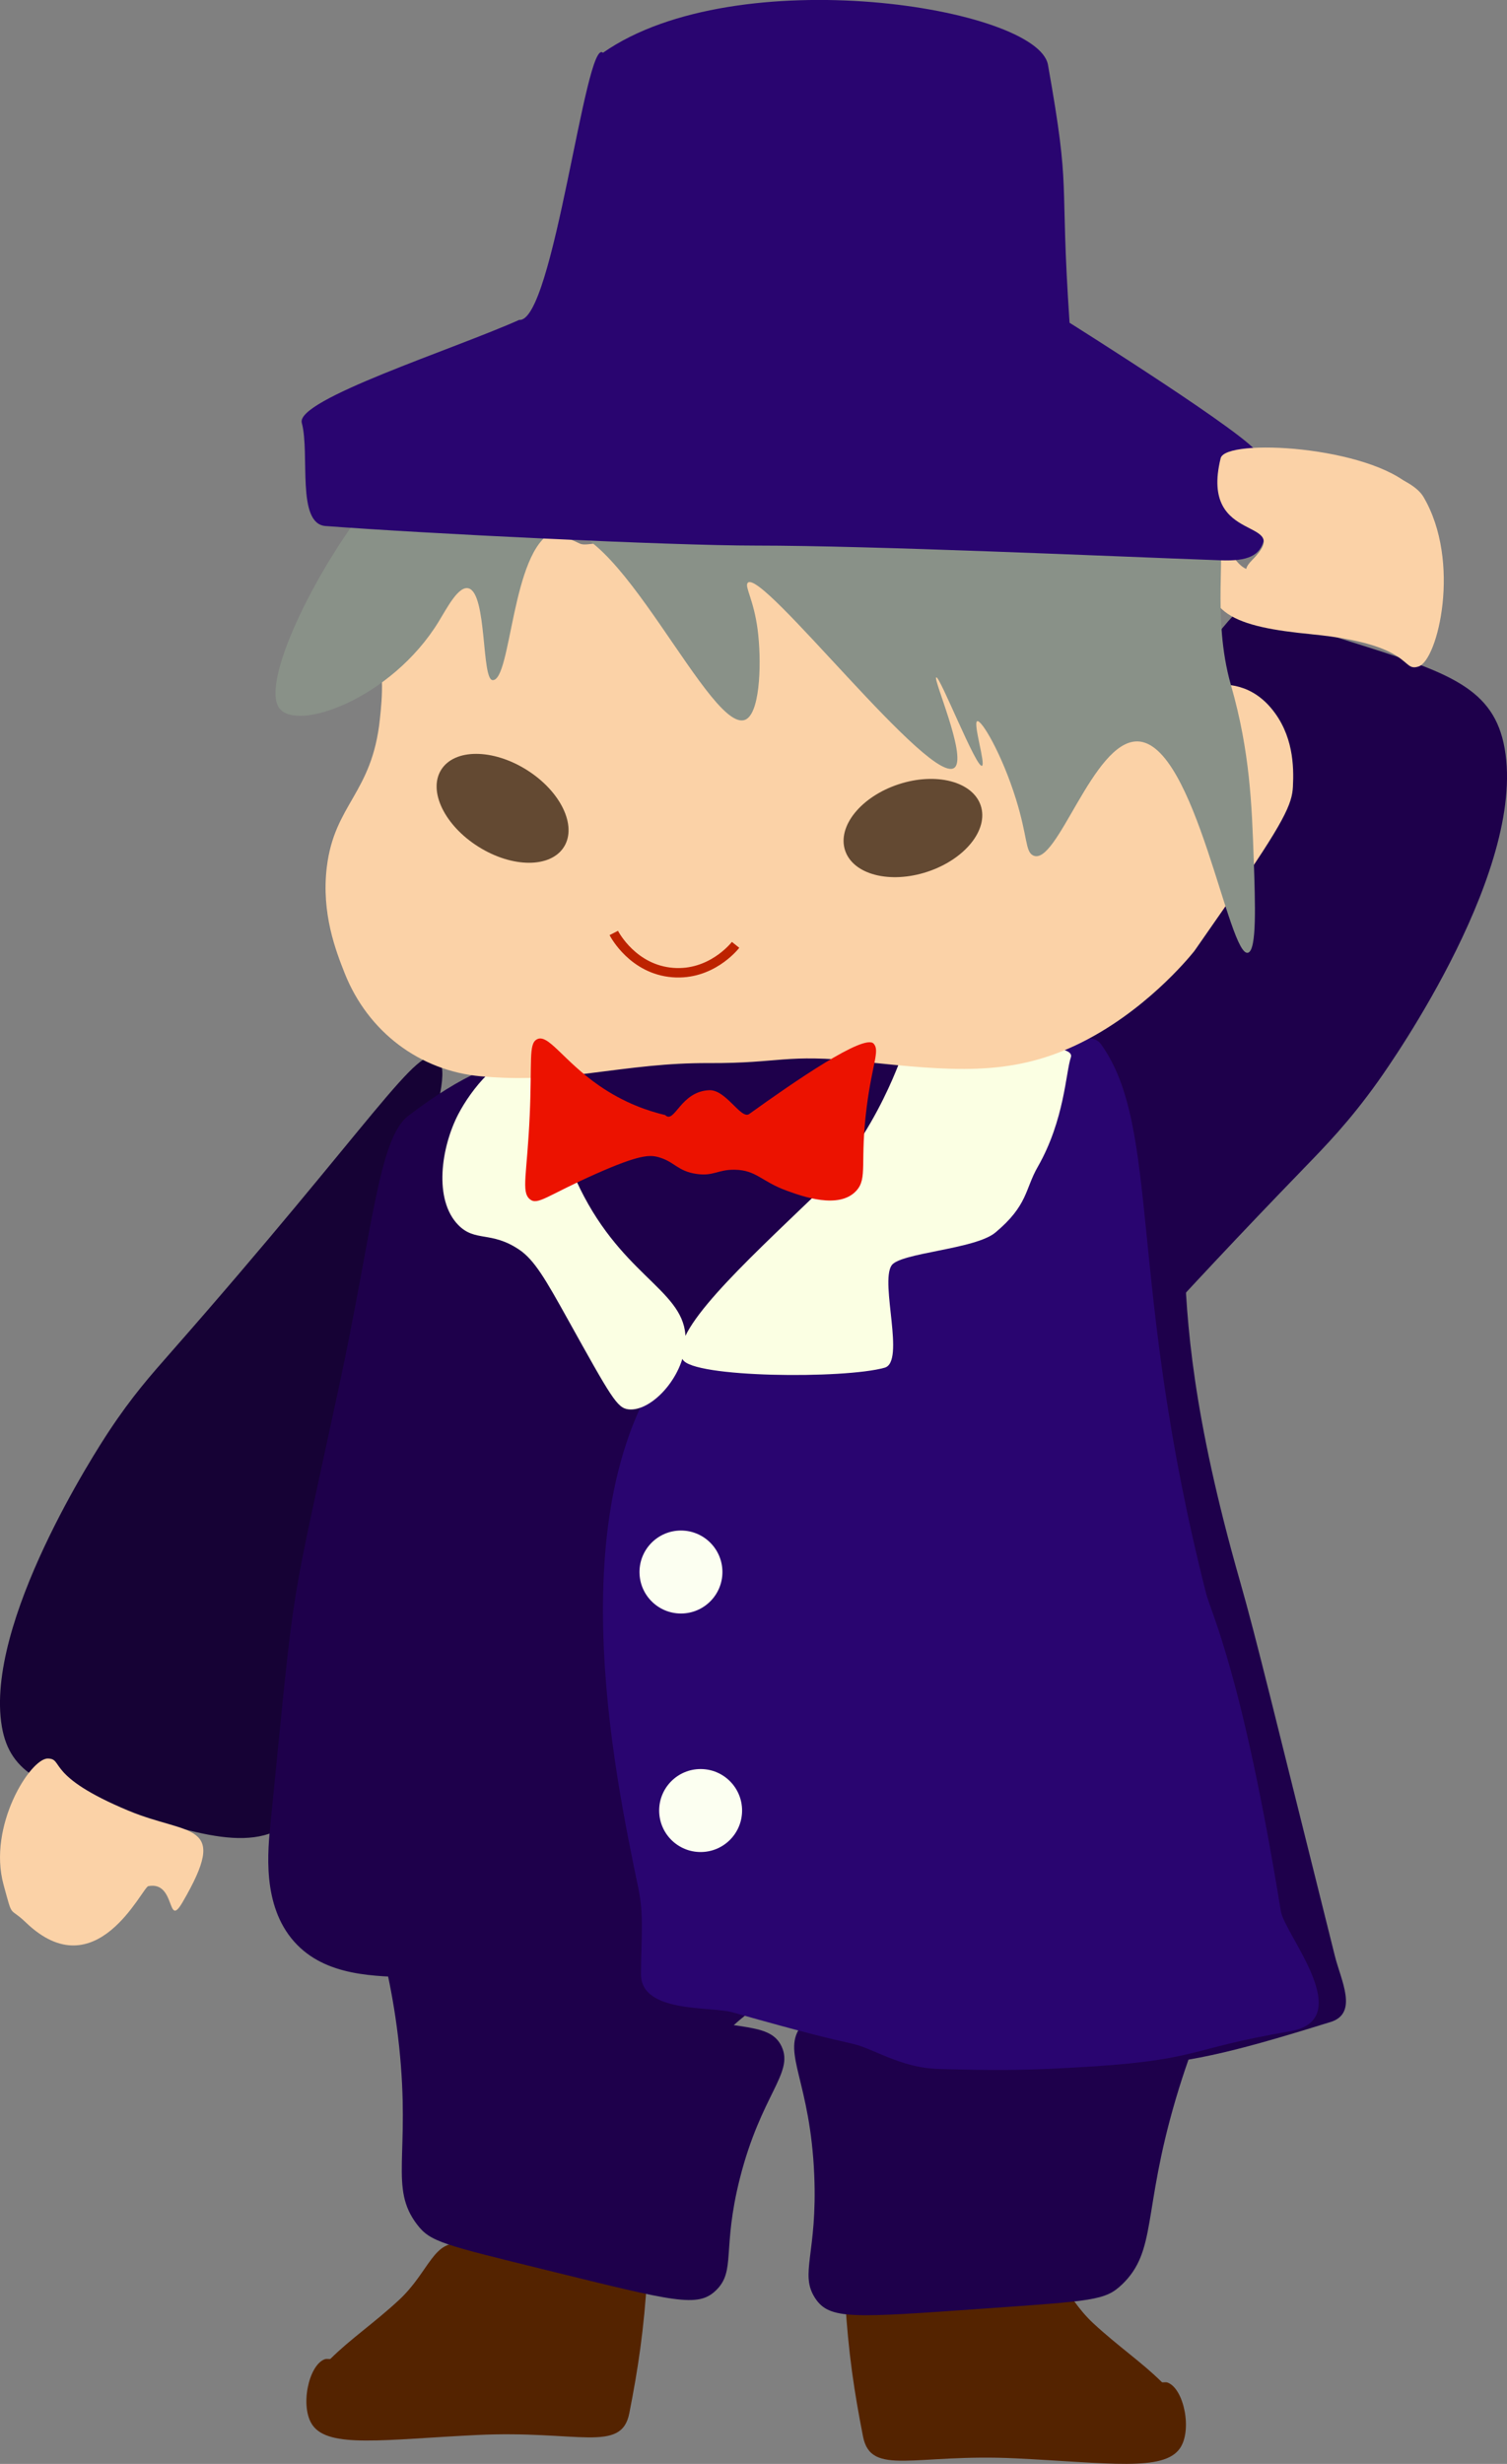 <?xml version="1.0" encoding="UTF-8"?><svg id="_層_2" xmlns="http://www.w3.org/2000/svg" viewBox="0 0 515 841.48"><rect x="0" y="0" width="515" height="841.48" fill="#808080" stroke="none"/><defs><style>.cls-1{fill:#fbffe3;}.cls-2{fill:#ec1200;}.cls-3{fill:#542300;}.cls-4{fill:#290570;}.cls-5{fill:#1e004b;}.cls-6{fill:#fbd2a7;}.cls-7{fill:#fcfff1;}.cls-8{fill:#160235;}.cls-9{fill:#634932;}.cls-10{fill:none;stroke:#bd2300;stroke-miterlimit:10;stroke-width:3.23px;}.cls-11{fill:#899188;}</style></defs><g id="_層_1-2"><g><path class="cls-3" d="M158.11,766.47c-9.95-2.08-11.32,9.36-21.79,19.06-8.38,7.77-16.68,13.38-23.35,20.03-.29,.29-1.19-.14-2.09,.21-5.49,2.14-8.42,16.3-4.08,22.47,5.6,7.96,24.27,4.93,56.15,3.37,34.48-1.69,49.4,6.33,52.11-7.45,2.98-15.14,5.02-28.41,6.13-46.98,0,0-41.44-6.2-63.07-10.71Z"/><path class="cls-3" d="M351.88,774.44c9.95-2.08,11.32,9.36,21.79,19.06,8.38,7.77,16.68,13.38,23.35,20.03,.29,.29,1.19-.14,2.09,.21,5.49,2.14,8.42,16.3,4.08,22.47-5.6,7.96-24.27,4.93-56.15,3.37-34.48-1.69-49.4,6.33-52.11-7.45-2.98-15.14-5.02-28.41-6.13-46.98,0,0,41.44-6.2,63.07-10.71Z"/><g><path class="cls-8" d="M58.04,462.26c-6.42,7.3-12.91,14.59-20.9,26.69-4.03,6.1-42.52,65.33-36.51,100.7,2.83,16.67,15.23,20.58,40.03,28.41,31.66,9.99,50.56,15.95,63.91-1.06,15.76-20.09,6.43-50.14,18.27-126.26,12.47-80.18,34.52-122.14,26.7-129.24-6.4-5.81-21.86,21.61-91.5,100.76Z"/><path class="cls-5" d="M445.09,399.5c7.97-8.22,16.03-16.43,25.83-30.18,4.94-6.93,52.1-74.22,42.9-115.61-4.34-19.5-20.47-24.56-52.74-34.68-41.2-12.92-31.83-17.81-48.32,1.42-19.49,22.72-31.78,54.35-52.33,143.27s-39.46,140.62-29.09,149.2c8.48,7.01,27.28-24.23,113.75-113.41Z"/><path class="cls-5" d="M142.54,759.74c-9.63-12.63-2.22-23.68-6.13-60.73-3.96-37.54-14.4-53.22-8.17-58.48,5.64-4.76,15.97,6.58,55.15,26.99,18.69,9.74,28.04,14.6,38.81,17.99,27.61,8.69,40.67,4.17,44.94,13.49,4.17,9.11-7.02,16.24-14.3,44.98-6.15,24.3-1.29,31.59-8.17,38.24-6.21,6-14.09,3.85-57.19-6.75-36.22-8.91-40.4-9.79-44.94-15.74Z"/><path class="cls-5" d="M383.43,780.22c12.01-11.56,6.97-24.64,18.3-63.12,11.48-38.99,24.91-53.62,19.85-60.35-4.58-6.09-17.01,3.97-59.63,18.21-20.33,6.79-30.5,10.19-41.76,11.76-28.88,4.01-40.79-3.22-46.87,5.84-5.93,8.86,3.61,18.5,4.94,50.29,1.13,26.88-5.13,33.67,.29,42,4.89,7.51,13.06,6.72,57.54,3.6,37.37-2.63,41.66-2.78,47.32-8.23Z"/><path class="cls-6" d="M43.93,618.4c20.71,8.63,34.71,3.41,18.44,31.28-5.44,9.32-2.15-7.34-11.68-5.52-2.12,.41-17.82,35.46-41.85,12.41-5.91-5.67-4.33-.85-7.63-12.91-5.48-20.02,9.17-43.14,15.12-43.08,5.63,.06-1.01,5.9,27.6,17.82Z"/><path class="cls-6" d="M448.22,216.61c-25.81-2.51-39.29-6.91-33.92-27.55,3.43-13.19,8,11.84,16.29,3.93,15.29-14.59-16.29-3.93-10.72-34.83,1.32-7.34,58.75-1.78,66.59,11.55,13.01,22.11,4.93,55.7-1.64,57.9-6.22,2.08-.94-7.52-36.6-10.99Z"/><path class="cls-5" d="M185.07,360.83c-12.88,.02-27.32,6.32-45.57,20.28-10.13,7.74-12.16,39-23.49,91.68-17.66,82.15-14.8,62.38-23.52,149.49-.96,9.62-3.07,28.36,8.05,40.85,10.83,12.17,28.19,11.67,40.25,12.26,74.25,3.62,90.37,33.93,110.03,16.19,12.67-11.44,26.58-16.31,36.9-20.28,7.78-2.99,15.05,15.99,28.18,20.43,61.45,20.77,83.09,16.09,138.81-1.17,9.56-2.96,3.56-14.2,1.49-22.46-20.98-83.83-26.73-108.07-32.48-128.19-32.4-113.42-8.48-128.16-29.32-166.82-6.67-12.36-19.09-12.6-209.33-12.26Z"/><path class="cls-4" d="M327.44,365.31c-23.61-7.39-16.04,36.92-35.03,66.2-19.72,30.41-38.77,2.16-61.07,29.13-41.54,50.22-21.23,145.48-13.22,184.09,2.06,9.94,.93,17.28,.93,29.54,0,13.34,23.91,10.89,31.24,12.97,51.08,14.5,35.87,8.08,51.08,14.5,12.2,5.15,16.98,4.79,24.65,5,19.1,.5,29.35,.03,40.95-.61,43.52-2.4,37.7-6.22,73.82-12.39,23.29-3.98-1.78-33.07-3.08-41.04-13.17-80.99-23.84-101.81-25.56-108.59-26.97-106.12-15.37-158.83-35.84-187.4-6.53-9.11-26.5,15.61-48.87,8.61Z"/><path class="cls-1" d="M156.59,380.56c-5.84,11.31-8.46,29.1,0,37.79,5.77,5.92,11.18,1.97,20.79,8.4,5.29,3.54,9.14,10.34,16.63,23.79,14.92,26.8,16.88,30.36,20.79,30.79,7.57,.83,18.43-10.46,19.41-22.39,1.42-17.36-19.28-21.3-34.65-50.38-13.61-25.76-9.3-45.22-19.41-47.58-8.9-2.08-19.31,11.36-23.56,19.59Z"/><path class="cls-1" d="M365.96,361.1c-1.76,5.12-2.15,21.42-11.34,37.44-4.36,7.6-3.31,13.08-14.45,22.39-6.95,5.81-32.64,6.87-35.51,11.27-3.94,6.06,4.78,32.89-2.34,34.9-13.75,3.89-65.56,3.44-69-2.79-5-9.06,21.02-32.87,45.18-56.07,21.39-20.55,30.54-50.16,30.54-50.16,11.48,1.07,59.33-4.02,56.92,3.03Z"/><path class="cls-6" d="M407.98,325.01c-1.79,2.22-17.1,20.88-39.91,31.76-23.1,11.02-43.16,8.94-73.77,5.77-26.22-2.71-27.46,.63-51.99,.53-14.48-.06-25.27,1.5-42.05,3.61-13.56,1.7-24.92,1.9-36,.9-20.67-1.87-38.53-15.05-46.53-35.35-2.88-7.31-7.98-20.25-6.05-36.09,2.63-21.62,15.49-25.11,18.14-50.53,.78-7.46,1.88-18-2.42-28.87-3.34-8.46-7.17-10.09-7.26-15.88-.17-11.06,13.22-23.72,22.98-21.66,4.18,.89,15.08-1.62,18.38-.62,0,0,6.42,1.66,9.89,2.81,20.55,6.75,5.16-.82,18.69,1.7,9.48,1.77,6.45,3.35,11.63,2.71,5.16-.64,10.44-.57,18.69-4.21,13.21-5.84,18.21-3.08,28.86-8.42,7.64-3.83,15.42,5.46,24.47,.26,10.92-6.27,13.5,7.81,23.9,1.55,7.65-4.61,23.59-2.05,26.89-2.99,5.4-1.54,9.53,19.64,22.3,18.33,10.07-1.03,24.15,6.02,32.12,6.21,8.14,.2,13.14,52.24,22.98,51.97,2-.05,4.72-2.28,6.15-3.76,4.52-4.69,4.16-10.46,5.95-10.68,2.76-.33,12.43-1.67,20.39,7.81,7.53,8.98,7.8,19.74,7.43,26.84-.3,5.74-2.66,11.58-21.77,38.98-11.96,17.15-11.65,16.78-12.09,17.32Z"/><ellipse class="cls-9" cx="171.75" cy="276.07" rx="15.5" ry="24.77" transform="translate(-153.38 274.68) rotate(-57.87)"/><ellipse class="cls-9" cx="311.99" cy="282.78" rx="24.41" ry="15.73" transform="translate(-72.9 112.01) rotate(-18.26)"/><path class="cls-2" d="M227.33,380.82h0c-5.61-1.32-13.81-4-22.56-10.04-12.34-8.52-17.51-18.04-21.37-15.78-2.79,1.63-1.56,7.46-2.37,25.83-.9,20.31-2.98,26.15,0,28.7,2.67,2.28,5.79-1.17,22.56-8.61,14.91-6.62,18.41-6.54,21.37-5.74,5.52,1.5,6.54,4.8,13.06,5.74,5.87,.85,7.24-1.52,13.06-1.43,7.42,.11,9.09,4.01,17.81,7.17,5.26,1.91,17.85,6.48,23.75,0,3.97-4.36,1.11-9.56,3.56-28.7,1.89-14.72,4.54-19.11,2.37-21.52-3.18-3.55-27.2,13-42.54,24.02-2.77,1.99-7.92-8.37-13.65-8.13-9.88,.41-11.82,11.6-15.05,8.51"/><circle class="cls-7" cx="232.71" cy="536.88" r="14.17"/><circle class="cls-7" cx="239.43" cy="618.34" r="14.17"/><path class="cls-11" d="M388.74,253.21c-15.28-.32-27.56,43.11-35.73,38.92-2.67-1.37-1.78-6.23-5.84-19.28-4.8-15.41-11.9-27.41-13.27-26.52-1.36,.89,2.91,14.44,1.71,15.19-1.89,1.18-14.51-30.95-15.67-30.18-1.05,.7,10.22,26.32,6.47,30.62-7.26,8.33-66.51-68.63-70.92-62.86-1.03,1.35,2.08,5.7,3.42,15.9,1.33,10.15,1.02,27.05-3.56,30.42-11.58,8.53-45.74-73.06-66.51-63.67-14.05,6.35-14.08,50.76-20.48,50.53-3.86-.14-1.88-29.41-8.17-31.33-3.48-1.06-7.42,6.69-10.29,11.36-16.13,26.33-48.78,37.98-54.59,29.35-5.99-8.91,12-46.27,31.28-70.54,15.6-19.64,31-29.41,40.99-35.62,29.5-18.33,55.1-21.52,68.63-23.04,34.4-3.87,66.61-5.79,79.85-1.04,6.59,2.36,32.92,9.45,59.74,31.46,11.61,9.53,29.53,21.65,40.21,38.3,3.51,5.47-2.09,29.29,4.65,52.79,6.51,22.7,7.15,41,7.79,59.68,.52,15.09,1.06,30.65-1.89,31.71-6.58,2.35-17.97-71.74-37.84-72.16Z"/><path class="cls-4" d="M177.41,109.26c-22.63,10.13-76.43,27.22-74.28,35.16,2.85,10.52-1.94,34.47,8.12,35.23,33.81,2.57,117.45,6.68,146.99,6.68,40.26,0,121.62,3.68,158.92,5.03,18.65,.68,16.72-7.66,12.63-36.39-.69-4.82-64.28-44.74-64.28-44.74-3.52-51.92,.67-42.89-7.38-88.09-3.5-19.64-106.32-36.12-152.08-4.11-5.97-5.73-16.93,92.49-28.65,91.22Z"/><path class="cls-10" d="M209.75,318.63c.37,.72,6.66,12.44,20.14,13.52,12.94,1.03,20.86-8.67,21.49-9.46"/><path class="cls-6" d="M485.05,218.1c-8.95-7.3-29.36-13.15-34.5-15.5-12.96-5.94-30.74-3.14-22.68-11.29,15.18-15.34-18.27-4.36-10.72-34.83,1.71-6.9,50.79-4.21,65.47,10.04,12.13,11.78,8.06,56.17,2.43,51.57Z"/></g></g></g></svg>